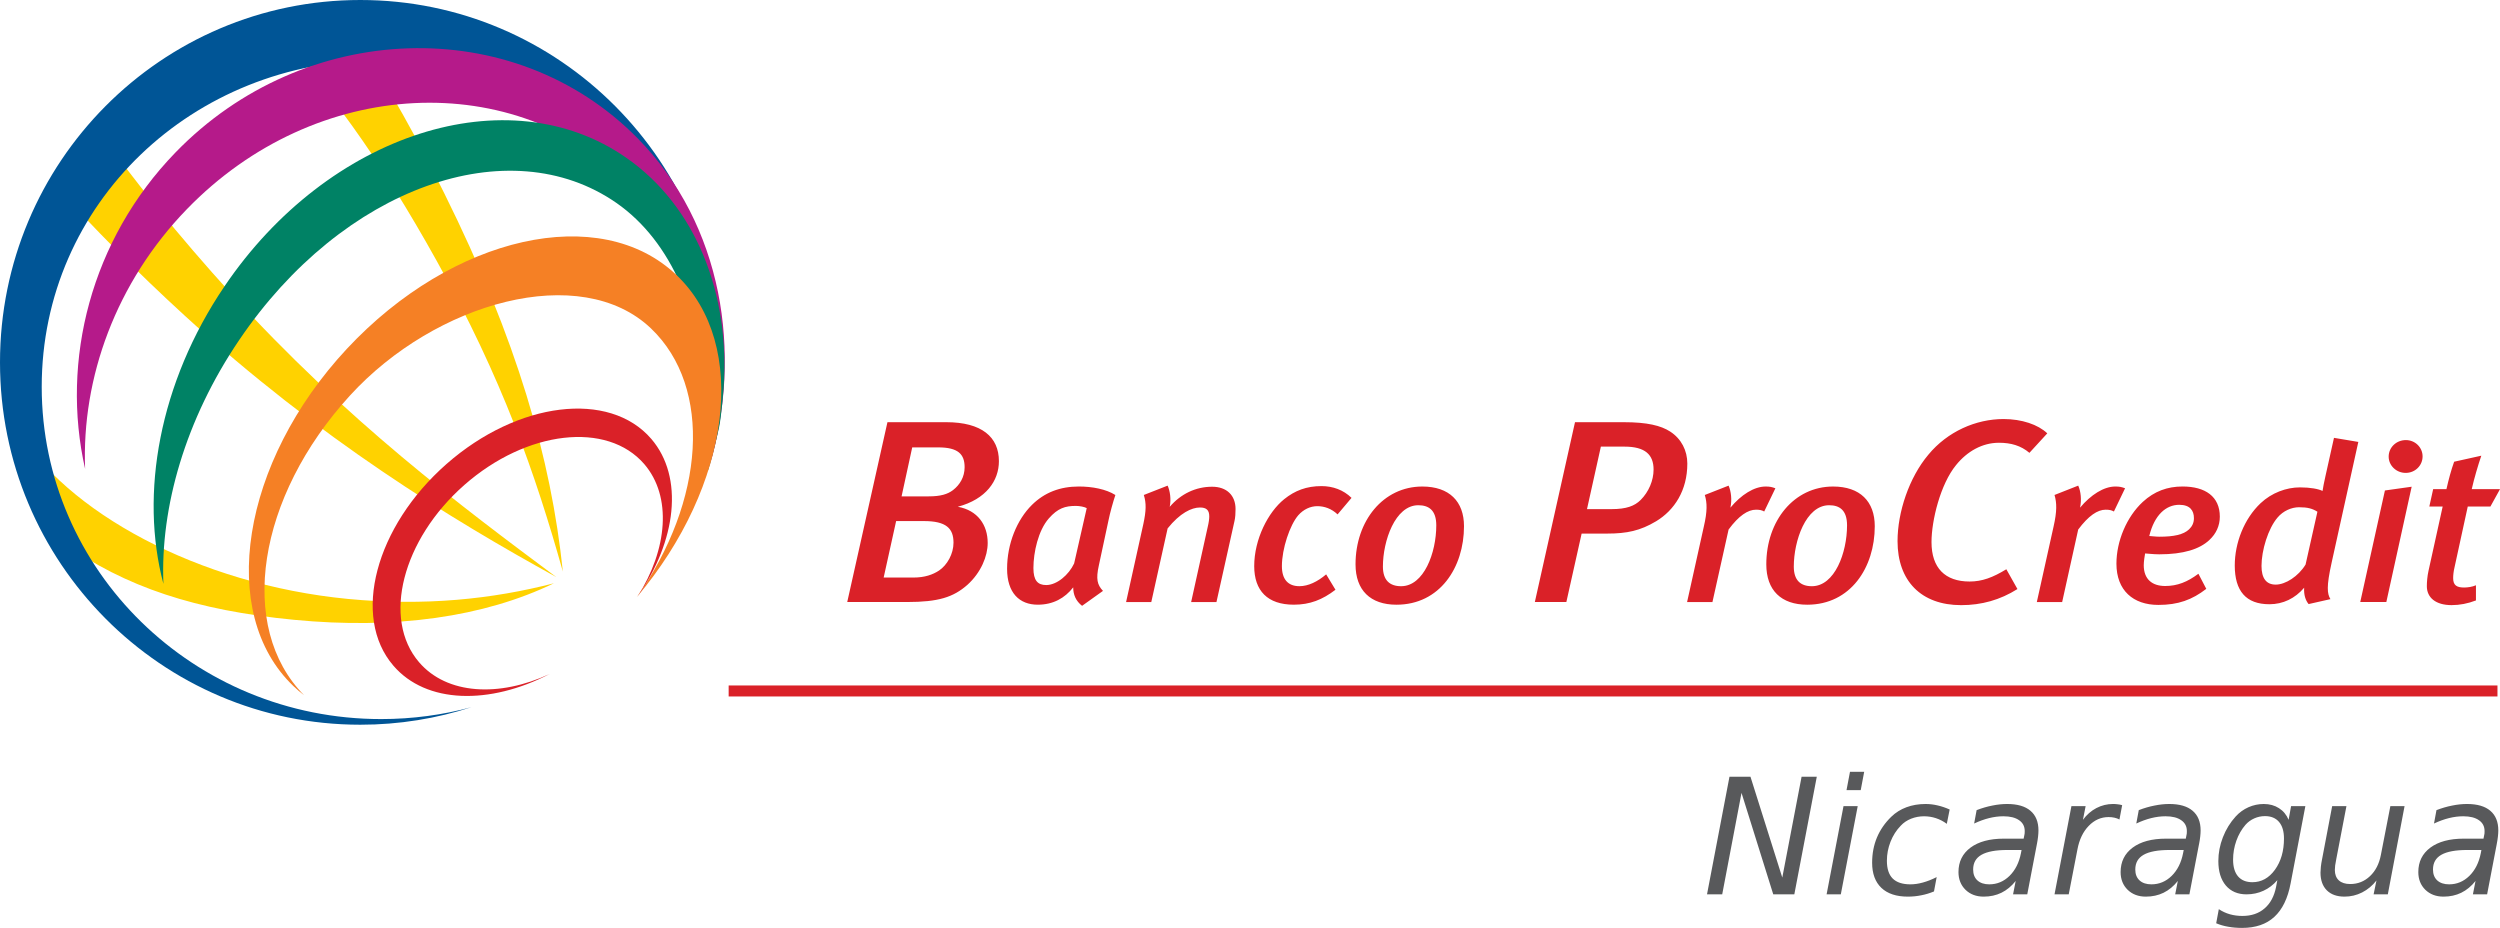 <svg xmlns="http://www.w3.org/2000/svg" width="400" height="148.465"><path d="M116.585 111.434h283.01v-1.758h-283.01v1.758zM150.125 71.584h-4.17l-1.703 7.835h4.344c1.88 0 3.017-.337 3.883-1 1.086-.836 1.86-2.087 1.86-3.666 0-2.083-1.04-3.17-4.215-3.17m-2.307 11.79h-4.436l-1.995 9.035h4.783c1.774 0 3.086-.462 4.085-1.126 1.297-.873 2.307-2.662 2.307-4.45 0-2.297-1.17-3.46-4.744-3.46m5.43-2.29c3.182.573 4.784 2.91 4.784 5.79 0 2.122-1.076 4.746-3.25 6.706-2.262 1.99-4.657 2.746-9.657 2.746h-9.566l6.434-28.773h9.398c5.686 0 8.436 2.365 8.436 6.236 0 3.13-2.048 6.086-6.58 7.295M172.128 80.946c-1.686 0-2.868.354-4.318 2.002-1.693 1.93-2.463 5.416-2.463 7.95 0 1.96.67 2.71 2.048 2.71 1.712 0 3.612-1.632 4.466-3.455l2.015-8.853c-.366-.206-1.125-.354-1.747-.354m5.214 2.387l-1.53 7.144c-.484 2.17-.255 3.1.664 4.066l-3.345 2.39c-1.002-.784-1.418-1.784-1.418-2.958-1.342 1.735-3.23 2.776-5.67 2.776-2.938 0-4.91-1.89-4.91-5.743 0-3.997 1.564-7.845 3.99-10.237 2.002-1.968 4.473-2.93 7.49-2.93 2.16 0 4.36.424 5.847 1.36-.34 1.002-.863 2.852-1.118 4.133M197.508 83.408l-2.875 12.918h-4.05l2.638-11.957c.192-.787.26-1.355.26-1.75 0-1.03-.484-1.42-1.483-1.42-1.342 0-3.21.888-5.18 3.348l-2.612 11.778h-4.032l2.762-12.487c.454-2.106.484-3.33.076-4.643l3.808-1.495c.37.82.59 2.132.335 3.39 1.78-2.074 4.17-3.214 6.782-3.214 2.338 0 3.75 1.388 3.75 3.566 0 .606-.032 1.358-.177 1.964M214.013 82.303c-.977-.927-2.125-1.316-3.246-1.316-1.12 0-2.227.527-3.047 1.46-1.347 1.565-2.617 5.348-2.617 8.133 0 2.14 1.007 3.21 2.796 3.21 1.418 0 2.898-.716 4.286-1.89l1.49 2.46c-2.093 1.605-4.103 2.39-6.666 2.39-4.21 0-6.335-2.242-6.335-6.17 0-4.318 2.23-8.643 4.79-10.706 1.728-1.393 3.59-2.098 5.973-2.098 1.793 0 3.505.602 4.806 1.884l-2.23 2.643zM226.925 80.837c-3.707 0-5.66 5.71-5.66 9.814 0 2.186 1.09 3.143 2.91 3.143 3.654 0 5.63-5.358 5.63-9.737 0-2.43-1.198-3.22-2.88-3.22m-3.49 15.917c-4.17 0-6.55-2.315-6.55-6.46 0-6.958 4.43-12.45 10.685-12.45 4.32 0 6.67 2.39 6.67 6.347 0 6.606-3.875 12.563-10.805 12.563M259.922 71.46h-3.783l-2.22 10h3.916c2.388 0 3.696-.5 4.665-1.46 1.297-1.293 2.072-3.124 2.072-4.87 0-2.377-1.34-3.67-4.65-3.67m5.035 11.953c-2.517 1.503-4.646 1.96-7.82 1.96h-4.076l-2.444 10.95h-5.042L252 67.552h7.838c3.692 0 5.908.535 7.392 1.5 1.79 1.163 2.742 3.04 2.742 5.118 0 4.29-2.044 7.457-5.015 9.245M282.272 81.84c-.367-.215-.752-.29-1.312-.29-1.297 0-2.758.964-4.387 3.176L273.99 96.33h-4.057l2.678-12.07c.573-2.46.538-3.813.157-5.064l3.806-1.495c.405.92.56 2.278.29 3.525 1.72-2.07 3.803-3.383 5.634-3.383.67 0 1 .076 1.563.282l-1.788 3.715zM292.664 80.837c-3.734 0-5.656 5.71-5.656 9.814 0 2.186 1.068 3.143 2.89 3.143 3.658 0 5.63-5.358 5.63-9.737 0-2.43-1.194-3.22-2.864-3.22m-3.505 15.917c-4.174 0-6.55-2.315-6.55-6.46 0-6.958 4.424-12.45 10.687-12.45 4.314 0 6.667 2.39 6.667 6.347 0 6.606-3.87 12.563-10.805 12.563M324.706 72.455c-1.36-1.16-2.967-1.614-4.874-1.614-2.658 0-5.088 1.367-6.873 3.583-2.48 3.028-3.918 8.818-3.918 12.316 0 4.13 2.174 6.303 6.09 6.303 2 0 3.7-.633 5.882-1.964l1.778 3.168c-2.78 1.747-5.74 2.575-9.005 2.575-6.4 0-10.18-3.875-10.18-10.24 0-4.624 1.842-10.165 4.928-13.83 3.066-3.708 7.605-5.707 12.037-5.707 2.906 0 5.52.88 6.995 2.29l-2.86 3.12zM338.225 81.84c-.39-.215-.74-.29-1.315-.29-1.305 0-2.743.964-4.398 3.176l-2.567 11.603h-4.054l2.678-12.07c.56-2.46.523-3.813.153-5.064l3.792-1.495c.42.92.56 2.278.294 3.525 1.73-2.07 3.814-3.383 5.637-3.383.675 0 1.007.076 1.567.282l-1.785 3.715zM348.683 80.768c-2.11 0-3.98 1.606-4.8 4.993.22 0 1.005.112 1.63.112 2.28 0 3.845-.325 4.74-1.18.49-.468.775-1.033.775-1.788 0-1.213-.625-2.136-2.345-2.136m4.817 5.634c-1.564 1.464-4.142 2.288-8.014 2.288-1.045 0-1.937-.14-2.27-.14-.07.358-.216 1.315-.216 1.883 0 2.254 1.36 3.326 3.425 3.326 1.968 0 3.57-.653 5.32-1.96l1.26 2.417c-2.263 1.75-4.49 2.57-7.67 2.57-4.017 0-6.706-2.315-6.706-6.602 0-3.604 1.64-7.494 4.217-9.882 1.857-1.71 3.948-2.464 6.362-2.464 3.65 0 5.964 1.61 5.964 4.824 0 1.453-.595 2.742-1.674 3.738M367.856 81.158c-1.21 0-2.548.58-3.445 1.644-1.528 1.78-2.57 5.278-2.57 7.742 0 1.964.748 2.994 2.27 2.994 1.56 0 3.62-1.312 4.78-3.207l1.895-8.455c-.79-.5-1.564-.717-2.93-.717m5.2 8.89c-.848 3.814-.71 4.96-.188 5.813l-3.49.79c-.488-.583-.785-1.464-.713-2.616-1.457 1.716-3.39 2.643-5.557 2.643-3.757 0-5.546-2.132-5.546-6.198 0-3.613 1.493-7.465 4.136-9.97 1.78-1.675 4.134-2.53 6.297-2.53 1.663 0 2.98.252 3.612.573 0-.176.332-1.82.477-2.426l1.354-6.072 3.894.652-4.276 19.34zM384.91 75.664c-1.507 0-2.724-1.183-2.724-2.605 0-1.47 1.217-2.645 2.754-2.645 1.488 0 2.674 1.175 2.674 2.61 0 1.456-1.186 2.64-2.704 2.64m-3.097 20.66h-4.173l3.947-17.847 4.28-.602-4.054 18.448zM398.463 81.05h-3.623l-2.113 9.707c-.164.675-.222 1.285-.222 1.75 0 1.137.572 1.496 1.747 1.496.588 0 1.312-.103 1.9-.36v2.427c-1.312.504-2.602.75-3.902.75-2.54 0-3.955-1.208-3.955-3.023 0-.65.068-1.575.267-2.468l2.265-10.28h-2.136l.615-2.784h2.125c.37-1.633.747-3.03 1.232-4.39l4.348-.965c-.527 1.546-1.148 3.643-1.534 5.356H400l-1.537 2.784z" fill="#da2128"/><path d="M55.65 95.827C31.667 93.505 10.445 81.853 2.577 68.42c.404 2.52 3.242 8.024 4.542 11.648.953 2.654 2.326 4.82 2.97 6.77 9.932 7.11 21.318 10.832 36.967 12.334 16.156 1.557 30.364-.43 41.566-5.847-9.83 2.53-20.657 3.69-32.973 2.502M36.958 46.96C28.704 37.89 21.3 28.71 14.87 19.764c-.876 1.14-1.834 2.483-2.86 4.013-1.41 2.074-2.544 4.042-3.41 5.67 6.32 6.996 13.315 14.064 20.905 21.01C51.112 70.23 72.17 83.06 88.998 92.325 73.828 81.03 55.434 67.283 36.958 46.96M71.082 30.923C64.907 18.496 60.078 10.263 52.957.616c-.92.1-2.475.88-5.202 1.308-2.048.332-4.123.11-5.78.782 10.368 11.015 18.74 22.55 27.947 39.125 10.466 18.854 15.714 33.882 20.135 49.62-1.888-18.118-7.342-37.09-18.975-60.527" fill="#ffd200"/><path d="M60.983 115.052c-29.994 0-54.308-23.792-54.308-53.15 0-29.353 24.158-52.29 54.156-52.29 29.427 0 53.532 22.03 54.45 50.582.024-.72.043-1.48.043-2.22C115.323 25.95 89.5 0 57.646 0 25.81 0 0 25.95 0 57.974c0 32.023 25.81 57.982 57.646 57.982 6.22 0 12.2-.988 17.79-2.81-4.59 1.24-9.437 1.906-14.453 1.906" fill="#005596"/><path d="M29.918 33.45c20.547-21.195 52.532-22.808 71.434-3.585 11.542 11.74 16.122 29.452 12.186 44.644 5.336-18.072 2.064-38.565-11.503-52.365-19.883-20.222-53.4-18.96-73.96 2.254C14.54 38.354 9.69 57.692 13.618 75.027c-.57-14.562 4.92-29.846 16.3-41.578" fill="#b51a8a"/><path d="M112.494 63.215c-.164-12.758-4.982-24.555-13.853-30.737-17.147-11.927-43.785-2.59-60.38 21.942-8.605 12.705-12.62 26.745-12.114 38.995-3.818-14.36-.682-32.17 9.76-47.588 16.6-24.536 45.384-33.755 64.287-20.592 11.198 7.788 16.64 21.805 15.584 36.935 0 0-.335 4.364-.736 6.27-.392 1.8-1.38 5.722-1.772 6.874-.385 1.16-.774-12.1-.774-12.1" fill="#008265"/><path d="M55.5 55.81c-16.91 18.16-20.756 42.322-8.547 53.97.55.52 1.1 1.004 1.694 1.45C37.914 100.352 41.133 79.535 56 63.28c13.662-14.944 36.91-21.463 48.16-10.73 9.918 9.467 8.598 27.637-2.272 42.99 15.07-17.832 18.052-40.396 6.362-51.522-12.194-11.656-35.807-6.37-52.75 11.793" fill="#f58025"/><path d="M71.444 74.238C60.052 84.26 56.222 98.7 62.94 106.505c5.236 6.106 15.385 6.328 25.012 1.327-8.11 3.77-16.454 3.303-20.898-1.872-5.957-6.923-2.685-19.635 7.247-28.37 9.96-8.753 22.844-10.23 28.79-3.325 4.447 5.187 3.734 13.623-1.095 21.202 6.252-8.936 7.46-19.128 2.216-25.238-6.708-7.804-21.373-6.004-32.766 4.008" fill="#da2128"/><path d="M276.715 124.277h3.36l5.09 16.134 3.088-16.133h2.433l-3.595 18.82h-3.37l-5.078-16.236-3.09 16.236h-2.432l3.595-18.82M295.998 123.483h2.273l-.555 2.937h-2.273l.556-2.937m-1.038 5.496h2.273l-2.705 14.116h-2.273l2.705-14.117M311.946 129.52l-.457 2.295c-.544-.403-1.125-.706-1.743-.908-.61-.2-1.243-.302-1.902-.302-.725 0-1.417.13-2.075.39-.65.26-1.2.63-1.643 1.11-.71.73-1.256 1.588-1.643 2.57-.387.984-.58 2-.58 3.05 0 1.27.308 2.216.925 2.837.625.622 1.572.933 2.84.933.627 0 1.29-.096 1.99-.29.708-.193 1.445-.483 2.21-.87l-.43 2.295c-.66.277-1.34.483-2.04.617-.692.143-1.404.214-2.137.214-1.836 0-3.25-.465-4.237-1.398-.988-.94-1.483-2.28-1.483-4.02 0-1.463.256-2.807.766-4.034.518-1.235 1.284-2.344 2.297-3.328.692-.672 1.503-1.18 2.434-1.525.93-.344 1.948-.516 3.052-.516.642 0 1.28.074 1.915.225.634.143 1.28.362 1.94.656M325.906 135.042l-1.545 8.054h-2.272l.42-2.143c-.667.84-1.43 1.47-2.285 1.89-.848.413-1.795.618-2.84.618-1.18 0-2.147-.364-2.904-1.095-.75-.74-1.125-1.685-1.125-2.836 0-1.648.642-2.95 1.927-3.91 1.293-.957 3.07-1.435 5.336-1.435h3.163l.124-.618c.017-.067.03-.14.037-.214.01-.084.014-.21.014-.38 0-.746-.3-1.326-.902-1.738-.593-.42-1.43-.63-2.508-.63-.74 0-1.503.096-2.285.29-.775.193-1.574.483-2.398.87l.396-2.143c.856-.328 1.692-.572 2.507-.73.824-.17 1.62-.253 2.384-.253 1.63 0 2.87.36 3.718 1.082.856.723 1.285 1.774 1.285 3.152 0 .277-.02.605-.062.983-.04.37-.102.764-.184 1.185m-2.46.958h-2.272c-1.86 0-3.24.256-4.138.768-.89.505-1.334 1.29-1.334 2.358 0 .74.226 1.32.68 1.74.46.42 1.094.63 1.9.63 1.237 0 2.316-.45 3.238-1.35.922-.907 1.532-2.117 1.828-3.63l.1-.516M339.11 131.122c-.23-.126-.493-.223-.79-.29-.296-.068-.613-.1-.95-.1-1.21 0-2.27.47-3.175 1.41-.906.933-1.508 2.185-1.804 3.757l-1.395 7.196h-2.273l2.705-14.117h2.273l-.432 2.192c.6-.815 1.318-1.44 2.15-1.878.84-.437 1.733-.655 2.68-.655.247 0 .49.015.73.05.238.024.477.07.716.138l-.433 2.294M351.847 135.042l-1.544 8.054h-2.273l.42-2.143c-.667.84-1.43 1.47-2.285 1.89-.848.413-1.795.618-2.84.618-1.18 0-2.147-.364-2.904-1.095-.75-.74-1.123-1.685-1.123-2.836 0-1.648.642-2.95 1.927-3.91 1.293-.957 3.07-1.435 5.336-1.435h3.163l.123-.618c.017-.067.03-.14.037-.214.01-.084.013-.21.013-.38 0-.746-.3-1.326-.902-1.738-.593-.42-1.43-.63-2.508-.63-.74 0-1.503.096-2.285.29-.773.193-1.572.483-2.396.87l.396-2.143c.856-.328 1.692-.572 2.507-.73.824-.17 1.62-.253 2.384-.253 1.632 0 2.872.36 3.72 1.082.856.723 1.285 1.774 1.285 3.152 0 .277-.02.605-.062.983-.04.37-.103.764-.186 1.185m-2.458.958h-2.274c-1.86 0-3.24.256-4.138.768-.89.505-1.334 1.29-1.334 2.358 0 .74.226 1.32.68 1.74.46.42 1.094.63 1.9.63 1.237 0 2.316-.45 3.238-1.35.922-.907 1.532-2.117 1.828-3.63l.1-.516M368.858 128.98l-2.36 12.364c-.452 2.395-1.32 4.18-2.606 5.357-1.277 1.177-2.998 1.765-5.164 1.765-.8 0-1.54-.063-2.223-.19-.684-.116-1.322-.3-1.915-.553l.42-2.256c.56.37 1.153.642 1.78.82.625.175 1.292.264 2 .264 1.44 0 2.623-.404 3.545-1.21.93-.8 1.545-1.95 1.84-3.454l.2-1.06c-.635.74-1.372 1.304-2.212 1.69-.84.387-1.746.58-2.718.58-1.4 0-2.504-.47-3.31-1.412-.8-.95-1.2-2.252-1.2-3.907 0-1.303.244-2.576.73-3.82.486-1.25 1.17-2.36 2.05-3.327.585-.64 1.264-1.13 2.04-1.475.78-.344 1.596-.516 2.445-.516.93 0 1.74.22 2.433.667.692.437 1.207 1.058 1.544 1.865l.396-2.193h2.285m-3.422 5.18c0-1.144-.263-2.026-.79-2.648-.528-.62-1.277-.932-2.25-.932-.6 0-1.172.12-1.716.365-.543.244-1.01.584-1.396 1.02-.626.724-1.116 1.577-1.47 2.56-.346.975-.52 1.983-.52 3.025 0 1.16.265 2.05.792 2.672.535.622 1.3.933 2.298.933 1.44 0 2.643-.664 3.607-1.992.964-1.336 1.446-3.004 1.446-5.004M371.526 137.5l1.62-8.52h2.284l-1.618 8.43c-.083.413-.144.766-.186 1.06-.033.294-.05.538-.05.73 0 .715.215 1.27.643 1.665.428.386 1.033.58 1.815.58 1.22 0 2.273-.42 3.163-1.26.89-.84 1.47-1.97 1.742-3.39l1.52-7.816h2.272l-2.68 14.116h-2.274l.457-2.218c-.642.823-1.408 1.462-2.297 1.915-.88.446-1.82.668-2.817.668-1.21 0-2.152-.335-2.828-1.007-.675-.68-1.013-1.626-1.013-2.836 0-.252.02-.567.06-.945.042-.378.104-.77.186-1.172M399.482 135.042l-1.544 8.054h-2.273l.42-2.143c-.667.84-1.43 1.47-2.286 1.89-.85.413-1.796.618-2.842.618-1.178 0-2.145-.364-2.903-1.095-.75-.74-1.124-1.685-1.124-2.836 0-1.648.643-2.95 1.928-3.91 1.293-.957 3.072-1.435 5.337-1.435h3.162l.124-.618c.017-.067.03-.14.038-.214.008-.084.012-.21.012-.38 0-.746-.3-1.326-.902-1.738-.593-.42-1.43-.63-2.507-.63-.74 0-1.502.096-2.285.29-.774.193-1.573.483-2.396.87l.394-2.143c.856-.328 1.692-.572 2.508-.73.823-.17 1.618-.253 2.384-.253 1.63 0 2.87.36 3.718 1.082.857.723 1.285 1.774 1.285 3.152 0 .277-.022.605-.063.983-.04.37-.103.764-.185 1.185m-2.458.958h-2.273c-1.86 0-3.24.256-4.138.768-.89.505-1.334 1.29-1.334 2.358 0 .74.227 1.32.68 1.74.46.42 1.095.63 1.902.63 1.235 0 2.314-.45 3.236-1.35.923-.907 1.532-2.117 1.83-3.63l.098-.516" style="-inkscape-font-specification:MetaBook-Italic" font-size="61.128" font-style="italic" fill="#58595b" font-family="HIKVIZ+MetaBook-Italic"/></svg>